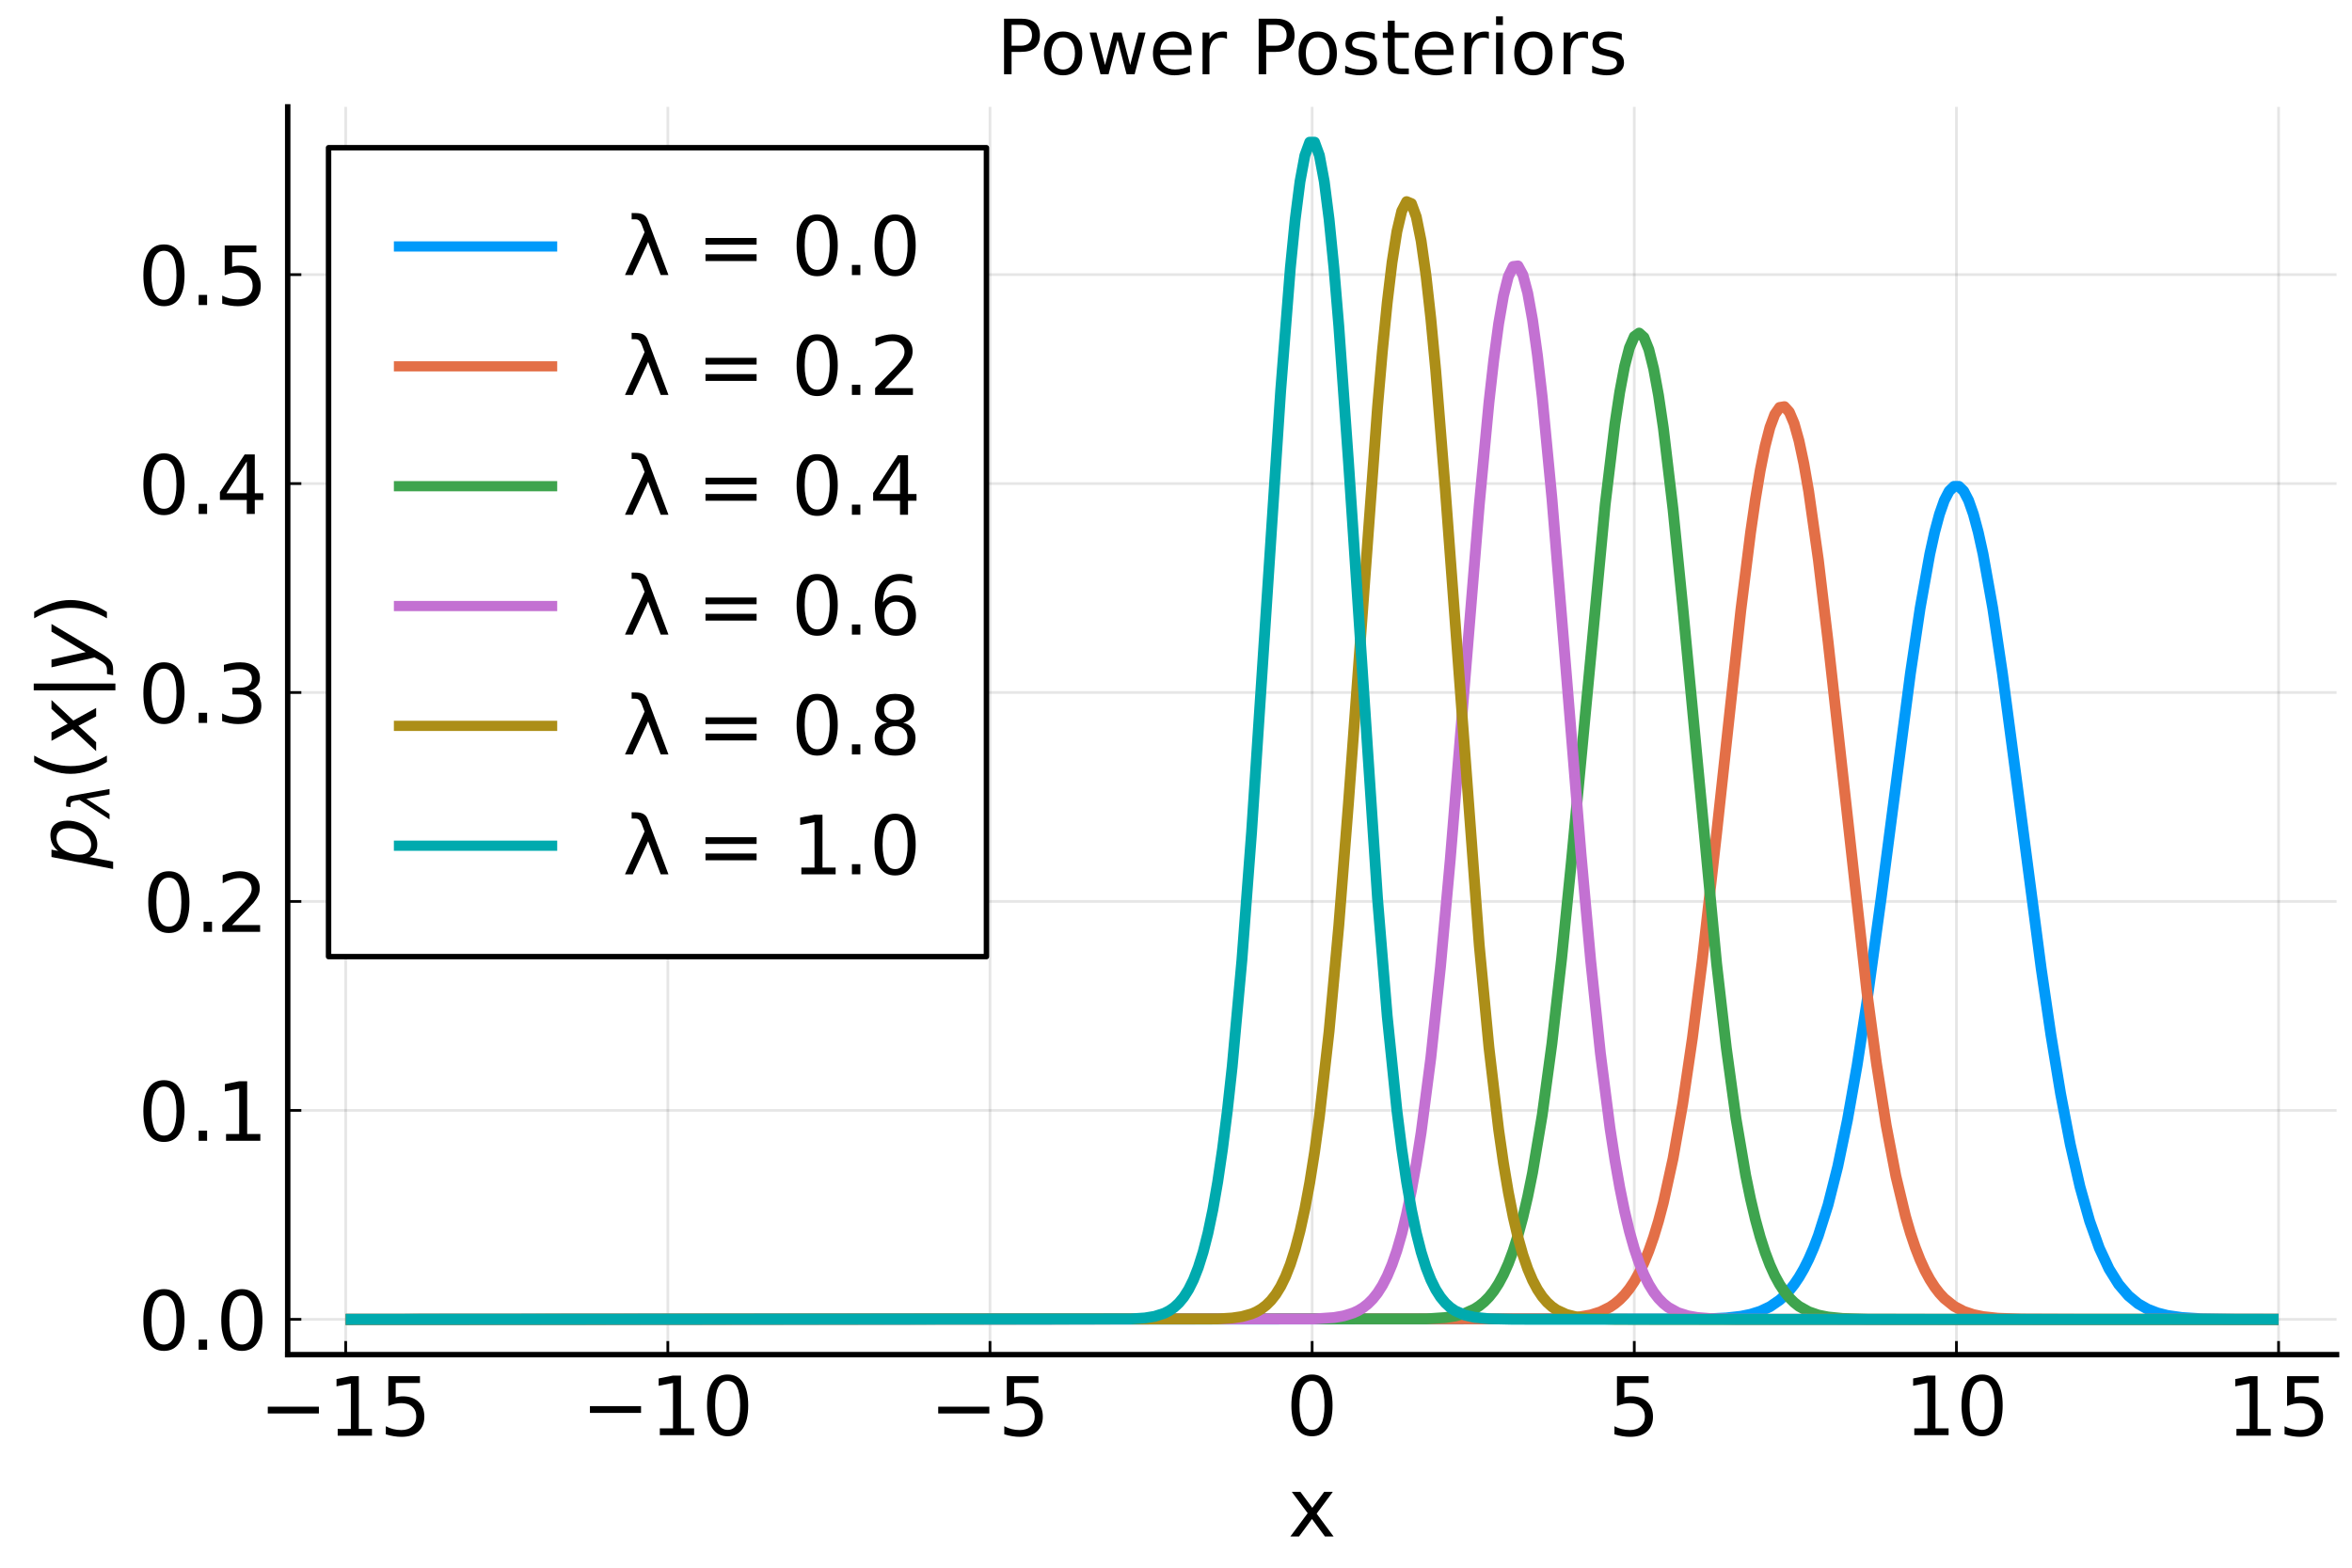<?xml version="1.0" encoding="utf-8" standalone="no"?>
<!DOCTYPE svg PUBLIC "-//W3C//DTD SVG 1.1//EN"
  "http://www.w3.org/Graphics/SVG/1.1/DTD/svg11.dtd">
<!-- Created with matplotlib (https://matplotlib.org/) -->
<svg height="288pt" version="1.1" viewBox="0 0 432 288" width="432pt" xmlns="http://www.w3.org/2000/svg" xmlns:xlink="http://www.w3.org/1999/xlink">
 <defs>
  <style type="text/css">*{stroke-linecap:butt;stroke-linejoin:round;}</style>
 </defs>
 <g id="figure_1">
  <g id="patch_1">
   <path d="M 0 288 
L 432 288 
L 432 0 
L 0 0 
z
" style="fill:#ffffff;"/>
  </g>
  <g id="axes_1">
   <g id="patch_2">
    <path d="M 52.845 248.865 
L 429.165 248.865 
L 429.165 19.635 
L 52.845 19.635 
z
" style="fill:#ffffff;"/>
   </g>
   <g id="matplotlib.axis_1">
    <g id="xtick_1">
     <g id="line2d_1">
      <path clip-path="url(#pf040b5a610)" d="M 63.495 248.865 
L 63.495 19.635 
" style="fill:none;stroke:#000000;stroke-linecap:square;stroke-opacity:0.1;stroke-width:0.5;"/>
     </g>
     <g id="line2d_2">
      <defs>
       <path d="M 0 0 
L 0 -2.5 
" id="m1194931501" style="stroke:#000000;stroke-width:0.5;"/>
      </defs>
      <g>
       <use style="stroke:#000000;stroke-width:0.5;" x="63.495" xlink:href="#m1194931501" y="248.865"/>
      </g>
     </g>
     <g id="text_1">
      <!-- $\mathregular{-15}$ -->
      <g transform="translate(47.595 263.763)scale(0.15 -0.15)">
       <defs>
        <path d="M 10.594 35.5 
L 73.188 35.5 
L 73.188 27.203 
L 10.594 27.203 
z
" id="DejaVuSans-8722"/>
        <path d="M 12.406 8.297 
L 28.516 8.297 
L 28.516 63.922 
L 10.984 60.406 
L 10.984 69.391 
L 28.422 72.906 
L 38.281 72.906 
L 38.281 8.297 
L 54.391 8.297 
L 54.391 0 
L 12.406 0 
z
" id="DejaVuSans-49"/>
        <path d="M 10.797 72.906 
L 49.516 72.906 
L 49.516 64.594 
L 19.828 64.594 
L 19.828 46.734 
Q 21.969 47.469 24.109 47.828 
Q 26.266 48.188 28.422 48.188 
Q 40.625 48.188 47.75 41.5 
Q 54.891 34.812 54.891 23.391 
Q 54.891 11.625 47.562 5.094 
Q 40.234 -1.422 26.906 -1.422 
Q 22.312 -1.422 17.547 -0.641 
Q 12.797 0.141 7.719 1.703 
L 7.719 11.625 
Q 12.109 9.234 16.797 8.062 
Q 21.484 6.891 26.703 6.891 
Q 35.156 6.891 40.078 11.328 
Q 45.016 15.766 45.016 23.391 
Q 45.016 31 40.078 35.438 
Q 35.156 39.891 26.703 39.891 
Q 22.75 39.891 18.812 39.016 
Q 14.891 38.141 10.797 36.281 
z
" id="DejaVuSans-53"/>
       </defs>
       <use transform="translate(0 0.094)" xlink:href="#DejaVuSans-8722"/>
       <use transform="translate(83.789 0.094)" xlink:href="#DejaVuSans-49"/>
       <use transform="translate(147.412 0.094)" xlink:href="#DejaVuSans-53"/>
      </g>
     </g>
    </g>
    <g id="xtick_2">
     <g id="line2d_3">
      <path clip-path="url(#pf040b5a610)" d="M 122.665 248.865 
L 122.665 19.635 
" style="fill:none;stroke:#000000;stroke-linecap:square;stroke-opacity:0.1;stroke-width:0.5;"/>
     </g>
     <g id="line2d_4">
      <g>
       <use style="stroke:#000000;stroke-width:0.5;" x="122.665" xlink:href="#m1194931501" y="248.865"/>
      </g>
     </g>
     <g id="text_2">
      <!-- $\mathregular{-10}$ -->
      <g transform="translate(106.765 263.763)scale(0.15 -0.15)">
       <defs>
        <path d="M 31.781 66.406 
Q 24.172 66.406 20.328 58.906 
Q 16.5 51.422 16.5 36.375 
Q 16.5 21.391 20.328 13.891 
Q 24.172 6.391 31.781 6.391 
Q 39.453 6.391 43.281 13.891 
Q 47.125 21.391 47.125 36.375 
Q 47.125 51.422 43.281 58.906 
Q 39.453 66.406 31.781 66.406 
z
M 31.781 74.219 
Q 44.047 74.219 50.516 64.516 
Q 56.984 54.828 56.984 36.375 
Q 56.984 17.969 50.516 8.266 
Q 44.047 -1.422 31.781 -1.422 
Q 19.531 -1.422 13.062 8.266 
Q 6.594 17.969 6.594 36.375 
Q 6.594 54.828 13.062 64.516 
Q 19.531 74.219 31.781 74.219 
z
" id="DejaVuSans-48"/>
       </defs>
       <use transform="translate(0 0.781)" xlink:href="#DejaVuSans-8722"/>
       <use transform="translate(83.789 0.781)" xlink:href="#DejaVuSans-49"/>
       <use transform="translate(147.412 0.781)" xlink:href="#DejaVuSans-48"/>
      </g>
     </g>
    </g>
    <g id="xtick_3">
     <g id="line2d_5">
      <path clip-path="url(#pf040b5a610)" d="M 181.835 248.865 
L 181.835 19.635 
" style="fill:none;stroke:#000000;stroke-linecap:square;stroke-opacity:0.1;stroke-width:0.5;"/>
     </g>
     <g id="line2d_6">
      <g>
       <use style="stroke:#000000;stroke-width:0.5;" x="181.835" xlink:href="#m1194931501" y="248.865"/>
      </g>
     </g>
     <g id="text_3">
      <!-- $\mathregular{-5}$ -->
      <g transform="translate(170.735 263.763)scale(0.15 -0.15)">
       <use transform="translate(0 0.094)" xlink:href="#DejaVuSans-8722"/>
       <use transform="translate(83.789 0.094)" xlink:href="#DejaVuSans-53"/>
      </g>
     </g>
    </g>
    <g id="xtick_4">
     <g id="line2d_7">
      <path clip-path="url(#pf040b5a610)" d="M 241.005 248.865 
L 241.005 19.635 
" style="fill:none;stroke:#000000;stroke-linecap:square;stroke-opacity:0.1;stroke-width:0.5;"/>
     </g>
     <g id="line2d_8">
      <g>
       <use style="stroke:#000000;stroke-width:0.5;" x="241.005" xlink:href="#m1194931501" y="248.865"/>
      </g>
     </g>
     <g id="text_4">
      <!-- $\mathregular{0}$ -->
      <g transform="translate(236.205 263.763)scale(0.15 -0.15)">
       <use transform="translate(0 0.781)" xlink:href="#DejaVuSans-48"/>
      </g>
     </g>
    </g>
    <g id="xtick_5">
     <g id="line2d_9">
      <path clip-path="url(#pf040b5a610)" d="M 300.175 248.865 
L 300.175 19.635 
" style="fill:none;stroke:#000000;stroke-linecap:square;stroke-opacity:0.1;stroke-width:0.5;"/>
     </g>
     <g id="line2d_10">
      <g>
       <use style="stroke:#000000;stroke-width:0.5;" x="300.175" xlink:href="#m1194931501" y="248.865"/>
      </g>
     </g>
     <g id="text_5">
      <!-- $\mathregular{5}$ -->
      <g transform="translate(295.375 263.763)scale(0.15 -0.15)">
       <use transform="translate(0 0.094)" xlink:href="#DejaVuSans-53"/>
      </g>
     </g>
    </g>
    <g id="xtick_6">
     <g id="line2d_11">
      <path clip-path="url(#pf040b5a610)" d="M 359.345 248.865 
L 359.345 19.635 
" style="fill:none;stroke:#000000;stroke-linecap:square;stroke-opacity:0.1;stroke-width:0.5;"/>
     </g>
     <g id="line2d_12">
      <g>
       <use style="stroke:#000000;stroke-width:0.5;" x="359.345" xlink:href="#m1194931501" y="248.865"/>
      </g>
     </g>
     <g id="text_6">
      <!-- $\mathregular{10}$ -->
      <g transform="translate(349.745 263.763)scale(0.15 -0.15)">
       <use transform="translate(0 0.781)" xlink:href="#DejaVuSans-49"/>
       <use transform="translate(63.623 0.781)" xlink:href="#DejaVuSans-48"/>
      </g>
     </g>
    </g>
    <g id="xtick_7">
     <g id="line2d_13">
      <path clip-path="url(#pf040b5a610)" d="M 418.515 248.865 
L 418.515 19.635 
" style="fill:none;stroke:#000000;stroke-linecap:square;stroke-opacity:0.1;stroke-width:0.5;"/>
     </g>
     <g id="line2d_14">
      <g>
       <use style="stroke:#000000;stroke-width:0.5;" x="418.515" xlink:href="#m1194931501" y="248.865"/>
      </g>
     </g>
     <g id="text_7">
      <!-- $\mathregular{15}$ -->
      <g transform="translate(408.915 263.763)scale(0.15 -0.15)">
       <use transform="translate(0 0.094)" xlink:href="#DejaVuSans-49"/>
       <use transform="translate(63.623 0.094)" xlink:href="#DejaVuSans-53"/>
      </g>
     </g>
    </g>
    <g id="text_8">
     <!-- x -->
     <g transform="translate(236.566 282.28)scale(0.15 -0.15)">
      <defs>
       <path d="M 54.891 54.688 
L 35.109 28.078 
L 55.906 0 
L 45.312 0 
L 29.391 21.484 
L 13.484 0 
L 2.875 0 
L 24.125 28.609 
L 4.688 54.688 
L 15.281 54.688 
L 29.781 35.203 
L 44.281 54.688 
z
" id="DejaVuSans-120"/>
      </defs>
      <use xlink:href="#DejaVuSans-120"/>
     </g>
    </g>
   </g>
   <g id="matplotlib.axis_2">
    <g id="ytick_1">
     <g id="line2d_15">
      <path clip-path="url(#pf040b5a610)" d="M 52.845 242.378 
L 429.165 242.378 
" style="fill:none;stroke:#000000;stroke-linecap:square;stroke-opacity:0.1;stroke-width:0.5;"/>
     </g>
     <g id="line2d_16">
      <defs>
       <path d="M 0 0 
L 2.5 0 
" id="m3ae319bf63" style="stroke:#000000;stroke-width:0.5;"/>
      </defs>
      <g>
       <use style="stroke:#000000;stroke-width:0.5;" x="52.845" xlink:href="#m3ae319bf63" y="242.378"/>
      </g>
     </g>
     <g id="text_9">
      <!-- $\mathregular{0.0}$ -->
      <g transform="translate(25.345 248.077)scale(0.15 -0.15)">
       <defs>
        <path d="M 10.688 12.406 
L 21 12.406 
L 21 0 
L 10.688 0 
z
" id="DejaVuSans-46"/>
       </defs>
       <use transform="translate(0 0.781)" xlink:href="#DejaVuSans-48"/>
       <use transform="translate(63.623 0.781)" xlink:href="#DejaVuSans-46"/>
       <use transform="translate(95.41 0.781)" xlink:href="#DejaVuSans-48"/>
      </g>
     </g>
    </g>
    <g id="ytick_2">
     <g id="line2d_17">
      <path clip-path="url(#pf040b5a610)" d="M 52.845 203.993 
L 429.165 203.993 
" style="fill:none;stroke:#000000;stroke-linecap:square;stroke-opacity:0.1;stroke-width:0.5;"/>
     </g>
     <g id="line2d_18">
      <g>
       <use style="stroke:#000000;stroke-width:0.5;" x="52.845" xlink:href="#m3ae319bf63" y="203.993"/>
      </g>
     </g>
     <g id="text_10">
      <!-- $\mathregular{0.1}$ -->
      <g transform="translate(25.345 209.692)scale(0.15 -0.15)">
       <use transform="translate(0 0.781)" xlink:href="#DejaVuSans-48"/>
       <use transform="translate(63.623 0.781)" xlink:href="#DejaVuSans-46"/>
       <use transform="translate(95.41 0.781)" xlink:href="#DejaVuSans-49"/>
      </g>
     </g>
    </g>
    <g id="ytick_3">
     <g id="line2d_19">
      <path clip-path="url(#pf040b5a610)" d="M 52.845 165.609 
L 429.165 165.609 
" style="fill:none;stroke:#000000;stroke-linecap:square;stroke-opacity:0.1;stroke-width:0.5;"/>
     </g>
     <g id="line2d_20">
      <g>
       <use style="stroke:#000000;stroke-width:0.5;" x="52.845" xlink:href="#m3ae319bf63" y="165.609"/>
      </g>
     </g>
     <g id="text_11">
      <!-- $\mathregular{0.2}$ -->
      <g transform="translate(26.245 171.308)scale(0.15 -0.15)">
       <defs>
        <path d="M 19.188 8.297 
L 53.609 8.297 
L 53.609 0 
L 7.328 0 
L 7.328 8.297 
Q 12.938 14.109 22.625 23.891 
Q 32.328 33.688 34.812 36.531 
Q 39.547 41.844 41.422 45.531 
Q 43.312 49.219 43.312 52.781 
Q 43.312 58.594 39.234 62.25 
Q 35.156 65.922 28.609 65.922 
Q 23.969 65.922 18.812 64.312 
Q 13.672 62.703 7.812 59.422 
L 7.812 69.391 
Q 13.766 71.781 18.938 73 
Q 24.125 74.219 28.422 74.219 
Q 39.75 74.219 46.484 68.547 
Q 53.219 62.891 53.219 53.422 
Q 53.219 48.922 51.531 44.891 
Q 49.859 40.875 45.406 35.406 
Q 44.188 33.984 37.641 27.219 
Q 31.109 20.453 19.188 8.297 
z
" id="DejaVuSans-50"/>
       </defs>
       <use transform="translate(0 0.781)" xlink:href="#DejaVuSans-48"/>
       <use transform="translate(63.623 0.781)" xlink:href="#DejaVuSans-46"/>
       <use transform="translate(89.91 0.781)" xlink:href="#DejaVuSans-50"/>
      </g>
     </g>
    </g>
    <g id="ytick_4">
     <g id="line2d_21">
      <path clip-path="url(#pf040b5a610)" d="M 52.845 127.224 
L 429.165 127.224 
" style="fill:none;stroke:#000000;stroke-linecap:square;stroke-opacity:0.1;stroke-width:0.5;"/>
     </g>
     <g id="line2d_22">
      <g>
       <use style="stroke:#000000;stroke-width:0.5;" x="52.845" xlink:href="#m3ae319bf63" y="127.224"/>
      </g>
     </g>
     <g id="text_12">
      <!-- $\mathregular{0.3}$ -->
      <g transform="translate(25.345 132.923)scale(0.15 -0.15)">
       <defs>
        <path d="M 40.578 39.312 
Q 47.656 37.797 51.625 33 
Q 55.609 28.219 55.609 21.188 
Q 55.609 10.406 48.188 4.484 
Q 40.766 -1.422 27.094 -1.422 
Q 22.516 -1.422 17.656 -0.516 
Q 12.797 0.391 7.625 2.203 
L 7.625 11.719 
Q 11.719 9.328 16.594 8.109 
Q 21.484 6.891 26.812 6.891 
Q 36.078 6.891 40.938 10.547 
Q 45.797 14.203 45.797 21.188 
Q 45.797 27.641 41.281 31.266 
Q 36.766 34.906 28.719 34.906 
L 20.219 34.906 
L 20.219 43.016 
L 29.109 43.016 
Q 36.375 43.016 40.234 45.922 
Q 44.094 48.828 44.094 54.297 
Q 44.094 59.906 40.109 62.906 
Q 36.141 65.922 28.719 65.922 
Q 24.656 65.922 20.016 65.031 
Q 15.375 64.156 9.812 62.312 
L 9.812 71.094 
Q 15.438 72.656 20.344 73.438 
Q 25.25 74.219 29.594 74.219 
Q 40.828 74.219 47.359 69.109 
Q 53.906 64.016 53.906 55.328 
Q 53.906 49.266 50.438 45.094 
Q 46.969 40.922 40.578 39.312 
z
" id="DejaVuSans-51"/>
       </defs>
       <use transform="translate(0 0.781)" xlink:href="#DejaVuSans-48"/>
       <use transform="translate(63.623 0.781)" xlink:href="#DejaVuSans-46"/>
       <use transform="translate(95.41 0.781)" xlink:href="#DejaVuSans-51"/>
      </g>
     </g>
    </g>
    <g id="ytick_5">
     <g id="line2d_23">
      <path clip-path="url(#pf040b5a610)" d="M 52.845 88.84 
L 429.165 88.84 
" style="fill:none;stroke:#000000;stroke-linecap:square;stroke-opacity:0.1;stroke-width:0.5;"/>
     </g>
     <g id="line2d_24">
      <g>
       <use style="stroke:#000000;stroke-width:0.5;" x="52.845" xlink:href="#m3ae319bf63" y="88.84"/>
      </g>
     </g>
     <g id="text_13">
      <!-- $\mathregular{0.4}$ -->
      <g transform="translate(25.345 94.539)scale(0.15 -0.15)">
       <defs>
        <path d="M 37.797 64.312 
L 12.891 25.391 
L 37.797 25.391 
z
M 35.203 72.906 
L 47.609 72.906 
L 47.609 25.391 
L 58.016 25.391 
L 58.016 17.188 
L 47.609 17.188 
L 47.609 0 
L 37.797 0 
L 37.797 17.188 
L 4.891 17.188 
L 4.891 26.703 
z
" id="DejaVuSans-52"/>
       </defs>
       <use transform="translate(0 0.781)" xlink:href="#DejaVuSans-48"/>
       <use transform="translate(63.623 0.781)" xlink:href="#DejaVuSans-46"/>
       <use transform="translate(95.41 0.781)" xlink:href="#DejaVuSans-52"/>
      </g>
     </g>
    </g>
    <g id="ytick_6">
     <g id="line2d_25">
      <path clip-path="url(#pf040b5a610)" d="M 52.845 50.455 
L 429.165 50.455 
" style="fill:none;stroke:#000000;stroke-linecap:square;stroke-opacity:0.1;stroke-width:0.5;"/>
     </g>
     <g id="line2d_26">
      <g>
       <use style="stroke:#000000;stroke-width:0.5;" x="52.845" xlink:href="#m3ae319bf63" y="50.455"/>
      </g>
     </g>
     <g id="text_14">
      <!-- $\mathregular{0.5}$ -->
      <g transform="translate(25.345 56.154)scale(0.15 -0.15)">
       <use transform="translate(0 0.781)" xlink:href="#DejaVuSans-48"/>
       <use transform="translate(63.623 0.781)" xlink:href="#DejaVuSans-46"/>
       <use transform="translate(95.41 0.781)" xlink:href="#DejaVuSans-53"/>
      </g>
     </g>
    </g>
    <g id="text_15">
     <!-- $p_\lambda(x|y)$ -->
     <g transform="translate(17.745 159.6)rotate(-90)scale(0.15 -0.15)">
      <defs>
       <path d="M 49.609 33.688 
Q 49.609 40.875 46.484 44.672 
Q 43.359 48.484 37.5 48.484 
Q 33.5 48.484 29.859 46.438 
Q 26.219 44.391 23.391 40.484 
Q 20.609 36.625 18.938 31.156 
Q 17.281 25.688 17.281 20.312 
Q 17.281 13.484 20.406 9.797 
Q 23.531 6.109 29.297 6.109 
Q 33.547 6.109 37.188 8.109 
Q 40.828 10.109 43.406 13.922 
Q 46.188 17.922 47.891 23.344 
Q 49.609 28.766 49.609 33.688 
z
M 21.781 46.391 
Q 25.391 51.125 30.297 53.562 
Q 35.203 56 41.219 56 
Q 49.609 56 54.25 50.5 
Q 58.891 45.016 58.891 35.109 
Q 58.891 27 56 19.656 
Q 53.125 12.312 47.703 6.5 
Q 44.094 2.641 39.547 0.609 
Q 35.016 -1.422 29.984 -1.422 
Q 24.172 -1.422 20.219 1 
Q 16.266 3.422 14.312 8.203 
L 8.688 -20.797 
L -0.297 -20.797 
L 14.406 54.688 
L 23.391 54.688 
z
" id="DejaVuSans-Oblique-112"/>
       <path d="M 36.719 67.438 
L 48.828 0 
L 39.312 0 
L 31.844 40.438 
L 5.125 0 
L -4.391 0 
L 29.734 52.438 
L 28.031 62.109 
Q 26.953 68.266 21.734 68.266 
L 17.047 68.266 
L 18.5 75.984 
L 24.219 75.875 
Q 35.203 75.734 36.719 67.438 
z
" id="DejaVuSans-Oblique-955"/>
       <path d="M 31 75.875 
Q 24.469 64.656 21.281 53.656 
Q 18.109 42.672 18.109 31.391 
Q 18.109 20.125 21.312 9.062 
Q 24.516 -2 31 -13.188 
L 23.188 -13.188 
Q 15.875 -1.703 12.234 9.375 
Q 8.594 20.453 8.594 31.391 
Q 8.594 42.281 12.203 53.312 
Q 15.828 64.359 23.188 75.875 
z
" id="DejaVuSans-40"/>
       <path d="M 60.016 54.688 
L 34.906 27.875 
L 50.297 0 
L 39.984 0 
L 28.422 21.688 
L 8.297 0 
L -2.594 0 
L 24.312 28.812 
L 10.016 54.688 
L 20.312 54.688 
L 30.812 34.906 
L 49.125 54.688 
z
" id="DejaVuSans-Oblique-120"/>
       <path d="M 21 76.422 
L 21 -23.578 
L 12.703 -23.578 
L 12.703 76.422 
z
" id="DejaVuSans-124"/>
       <path d="M 24.812 -5.078 
Q 18.562 -15.578 14.625 -18.188 
Q 10.688 -20.797 4.594 -20.797 
L -2.484 -20.797 
L -0.984 -13.281 
L 4.203 -13.281 
Q 7.953 -13.281 10.594 -11.234 
Q 13.234 -9.188 16.5 -3.219 
L 19.281 2 
L 7.172 54.688 
L 16.703 54.688 
L 25.781 12.797 
L 50.875 54.688 
L 60.297 54.688 
z
" id="DejaVuSans-Oblique-121"/>
       <path d="M 8.016 75.875 
L 15.828 75.875 
Q 23.141 64.359 26.781 53.312 
Q 30.422 42.281 30.422 31.391 
Q 30.422 20.453 26.781 9.375 
Q 23.141 -1.703 15.828 -13.188 
L 8.016 -13.188 
Q 14.5 -2 17.703 9.062 
Q 20.906 20.125 20.906 31.391 
Q 20.906 42.672 17.703 53.656 
Q 14.5 64.656 8.016 75.875 
z
" id="DejaVuSans-41"/>
      </defs>
      <use transform="translate(0 0.578)" xlink:href="#DejaVuSans-Oblique-112"/>
      <use transform="translate(63.477 -15.828)scale(0.7)" xlink:href="#DejaVuSans-Oblique-955"/>
      <use transform="translate(107.637 0.578)" xlink:href="#DejaVuSans-40"/>
      <use transform="translate(146.65 0.578)" xlink:href="#DejaVuSans-Oblique-120"/>
      <use transform="translate(205.83 0.578)" xlink:href="#DejaVuSans-124"/>
      <use transform="translate(239.521 0.578)" xlink:href="#DejaVuSans-Oblique-121"/>
      <use transform="translate(298.701 0.578)" xlink:href="#DejaVuSans-41"/>
     </g>
    </g>
   </g>
   <g id="line2d_27">
    <path clip-path="url(#pf040b5a610)" d="M 63.495 242.378 
L 313.522 242.293 
L 317.081 242.117 
L 319.75 241.81 
L 321.53 241.449 
L 323.309 240.893 
L 325.089 240.058 
L 326.868 238.833 
L 327.758 238.033 
L 328.648 237.082 
L 329.537 235.96 
L 330.427 234.643 
L 331.317 233.109 
L 332.207 231.334 
L 333.097 229.293 
L 333.986 226.962 
L 335.766 221.34 
L 337.545 214.31 
L 339.325 205.768 
L 341.105 195.693 
L 342.884 184.177 
L 345.553 164.728 
L 350.892 123.725 
L 352.672 111.756 
L 354.451 101.795 
L 355.341 97.765 
L 356.231 94.457 
L 357.12 91.927 
L 358.01 90.217 
L 358.9 89.354 
L 359.79 89.354 
L 360.68 90.217 
L 361.569 91.927 
L 362.459 94.457 
L 363.349 97.765 
L 364.239 101.795 
L 366.018 111.756 
L 367.798 123.725 
L 370.467 143.919 
L 374.916 177.943 
L 376.695 190.105 
L 378.475 200.919 
L 380.255 210.231 
L 382.034 218.009 
L 383.814 224.318 
L 385.593 229.293 
L 387.373 233.109 
L 389.152 235.96 
L 390.932 238.033 
L 392.711 239.502 
L 394.491 240.517 
L 396.27 241.2 
L 398.05 241.65 
L 400.719 242.038 
L 404.278 242.264 
L 410.507 242.364 
L 418.515 242.377 
L 418.515 242.377 
" style="fill:none;stroke:#009afa;stroke-width:2;"/>
   </g>
   <g id="line2d_28">
    <path clip-path="url(#pf040b5a610)" d="M 63.495 242.378 
L 285.939 242.273 
L 289.498 242.025 
L 292.167 241.563 
L 293.947 241.001 
L 295.726 240.115 
L 296.616 239.506 
L 297.506 238.758 
L 298.395 237.846 
L 299.285 236.742 
L 300.175 235.417 
L 301.065 233.839 
L 301.955 231.973 
L 302.844 229.785 
L 303.734 227.241 
L 304.624 224.305 
L 305.514 220.946 
L 307.293 212.846 
L 309.073 202.773 
L 310.852 190.688 
L 312.632 176.72 
L 315.301 153.045 
L 319.75 112.074 
L 321.53 97.862 
L 322.419 91.727 
L 323.309 86.392 
L 324.199 81.96 
L 325.089 78.518 
L 325.978 76.134 
L 326.868 74.855 
L 327.758 74.708 
L 328.648 75.695 
L 329.537 77.797 
L 330.427 80.971 
L 331.317 85.154 
L 332.207 90.264 
L 333.986 102.86 
L 335.766 117.838 
L 342.884 182.098 
L 344.664 195.397 
L 346.443 206.741 
L 348.223 216.07 
L 350.002 223.477 
L 350.892 226.519 
L 351.782 229.162 
L 352.672 231.439 
L 353.561 233.384 
L 354.451 235.034 
L 355.341 236.422 
L 356.231 237.58 
L 357.12 238.539 
L 358.9 239.969 
L 360.68 240.907 
L 362.459 241.504 
L 364.239 241.873 
L 366.908 242.167 
L 371.357 242.335 
L 382.034 242.377 
L 418.515 242.378 
L 418.515 242.378 
" style="fill:none;stroke:#e36f47;stroke-width:2;"/>
   </g>
   <g id="patch_3">
    <path d="M 52.845 248.865 
L 52.845 19.635 
" style="fill:none;stroke:#000000;stroke-linecap:square;stroke-linejoin:miter;"/>
   </g>
   <g id="patch_4">
    <path d="M 52.845 248.865 
L 429.165 248.865 
" style="fill:none;stroke:#000000;stroke-linecap:square;stroke-linejoin:miter;"/>
   </g>
   <g id="line2d_29">
    <path clip-path="url(#pf040b5a610)" d="M 63.495 242.378 
L 261.915 242.291 
L 265.474 242.049 
L 267.253 241.77 
L 269.033 241.287 
L 270.812 240.481 
L 271.702 239.906 
L 272.592 239.183 
L 273.482 238.28 
L 274.372 237.163 
L 275.261 235.795 
L 276.151 234.133 
L 277.041 232.133 
L 277.931 229.748 
L 278.82 226.93 
L 279.71 223.633 
L 280.6 219.812 
L 281.49 215.425 
L 283.269 204.831 
L 285.049 191.702 
L 286.828 176.114 
L 288.608 158.431 
L 294.836 92.659 
L 296.616 77.89 
L 297.506 72.003 
L 298.395 67.296 
L 299.285 63.877 
L 300.175 61.826 
L 301.065 61.192 
L 301.955 61.988 
L 302.844 64.197 
L 303.734 67.766 
L 304.624 72.613 
L 305.514 78.626 
L 307.293 93.597 
L 309.073 111.41 
L 315.301 177.059 
L 317.081 192.514 
L 318.86 205.499 
L 320.64 215.952 
L 321.53 220.273 
L 322.419 224.032 
L 323.309 227.273 
L 324.199 230.039 
L 325.089 232.378 
L 325.978 234.337 
L 326.868 235.964 
L 327.758 237.302 
L 328.648 238.392 
L 329.537 239.273 
L 330.427 239.978 
L 332.207 240.978 
L 333.986 241.587 
L 335.766 241.945 
L 338.435 242.212 
L 342.884 242.349 
L 356.231 242.378 
L 418.515 242.378 
L 418.515 242.378 
" style="fill:none;stroke:#3ea44e;stroke-width:2;"/>
   </g>
   <g id="text_16">
    <!-- Power Posteriors -->
    <g transform="translate(183.043 13.635)scale(0.14 -0.14)">
     <defs>
      <path d="M 19.672 64.797 
L 19.672 37.406 
L 32.078 37.406 
Q 38.969 37.406 42.719 40.969 
Q 46.484 44.531 46.484 51.125 
Q 46.484 57.672 42.719 61.234 
Q 38.969 64.797 32.078 64.797 
z
M 9.812 72.906 
L 32.078 72.906 
Q 44.344 72.906 50.609 67.359 
Q 56.891 61.812 56.891 51.125 
Q 56.891 40.328 50.609 34.812 
Q 44.344 29.297 32.078 29.297 
L 19.672 29.297 
L 19.672 0 
L 9.812 0 
z
" id="DejaVuSans-80"/>
      <path d="M 30.609 48.391 
Q 23.391 48.391 19.188 42.75 
Q 14.984 37.109 14.984 27.297 
Q 14.984 17.484 19.156 11.844 
Q 23.344 6.203 30.609 6.203 
Q 37.797 6.203 41.984 11.859 
Q 46.188 17.531 46.188 27.297 
Q 46.188 37.016 41.984 42.703 
Q 37.797 48.391 30.609 48.391 
z
M 30.609 56 
Q 42.328 56 49.016 48.375 
Q 55.719 40.766 55.719 27.297 
Q 55.719 13.875 49.016 6.219 
Q 42.328 -1.422 30.609 -1.422 
Q 18.844 -1.422 12.172 6.219 
Q 5.516 13.875 5.516 27.297 
Q 5.516 40.766 12.172 48.375 
Q 18.844 56 30.609 56 
z
" id="DejaVuSans-111"/>
      <path d="M 4.203 54.688 
L 13.188 54.688 
L 24.422 12.016 
L 35.594 54.688 
L 46.188 54.688 
L 57.422 12.016 
L 68.609 54.688 
L 77.594 54.688 
L 63.281 0 
L 52.688 0 
L 40.922 44.828 
L 29.109 0 
L 18.5 0 
z
" id="DejaVuSans-119"/>
      <path d="M 56.203 29.594 
L 56.203 25.203 
L 14.891 25.203 
Q 15.484 15.922 20.484 11.062 
Q 25.484 6.203 34.422 6.203 
Q 39.594 6.203 44.453 7.469 
Q 49.312 8.734 54.109 11.281 
L 54.109 2.781 
Q 49.266 0.734 44.188 -0.344 
Q 39.109 -1.422 33.891 -1.422 
Q 20.797 -1.422 13.156 6.188 
Q 5.516 13.812 5.516 26.812 
Q 5.516 40.234 12.766 48.109 
Q 20.016 56 32.328 56 
Q 43.359 56 49.781 48.891 
Q 56.203 41.797 56.203 29.594 
z
M 47.219 32.234 
Q 47.125 39.594 43.094 43.984 
Q 39.062 48.391 32.422 48.391 
Q 24.906 48.391 20.391 44.141 
Q 15.875 39.891 15.188 32.172 
z
" id="DejaVuSans-101"/>
      <path d="M 41.109 46.297 
Q 39.594 47.172 37.812 47.578 
Q 36.031 48 33.891 48 
Q 26.266 48 22.188 43.047 
Q 18.109 38.094 18.109 28.812 
L 18.109 0 
L 9.078 0 
L 9.078 54.688 
L 18.109 54.688 
L 18.109 46.188 
Q 20.953 51.172 25.484 53.578 
Q 30.031 56 36.531 56 
Q 37.453 56 38.578 55.875 
Q 39.703 55.766 41.062 55.516 
z
" id="DejaVuSans-114"/>
      <path id="DejaVuSans-32"/>
      <path d="M 44.281 53.078 
L 44.281 44.578 
Q 40.484 46.531 36.375 47.5 
Q 32.281 48.484 27.875 48.484 
Q 21.188 48.484 17.844 46.438 
Q 14.5 44.391 14.5 40.281 
Q 14.5 37.156 16.891 35.375 
Q 19.281 33.594 26.516 31.984 
L 29.594 31.297 
Q 39.156 29.25 43.188 25.516 
Q 47.219 21.781 47.219 15.094 
Q 47.219 7.469 41.188 3.016 
Q 35.156 -1.422 24.609 -1.422 
Q 20.219 -1.422 15.453 -0.562 
Q 10.688 0.297 5.422 2 
L 5.422 11.281 
Q 10.406 8.688 15.234 7.391 
Q 20.062 6.109 24.812 6.109 
Q 31.156 6.109 34.562 8.281 
Q 37.984 10.453 37.984 14.406 
Q 37.984 18.062 35.516 20.016 
Q 33.062 21.969 24.703 23.781 
L 21.578 24.516 
Q 13.234 26.266 9.516 29.906 
Q 5.812 33.547 5.812 39.891 
Q 5.812 47.609 11.281 51.797 
Q 16.75 56 26.812 56 
Q 31.781 56 36.172 55.266 
Q 40.578 54.547 44.281 53.078 
z
" id="DejaVuSans-115"/>
      <path d="M 18.312 70.219 
L 18.312 54.688 
L 36.812 54.688 
L 36.812 47.703 
L 18.312 47.703 
L 18.312 18.016 
Q 18.312 11.328 20.141 9.422 
Q 21.969 7.516 27.594 7.516 
L 36.812 7.516 
L 36.812 0 
L 27.594 0 
Q 17.188 0 13.234 3.875 
Q 9.281 7.766 9.281 18.016 
L 9.281 47.703 
L 2.688 47.703 
L 2.688 54.688 
L 9.281 54.688 
L 9.281 70.219 
z
" id="DejaVuSans-116"/>
      <path d="M 9.422 54.688 
L 18.406 54.688 
L 18.406 0 
L 9.422 0 
z
M 9.422 75.984 
L 18.406 75.984 
L 18.406 64.594 
L 9.422 64.594 
z
" id="DejaVuSans-105"/>
     </defs>
     <use xlink:href="#DejaVuSans-80"/>
     <use x="56.678" xlink:href="#DejaVuSans-111"/>
     <use x="117.859" xlink:href="#DejaVuSans-119"/>
     <use x="199.646" xlink:href="#DejaVuSans-101"/>
     <use x="261.17" xlink:href="#DejaVuSans-114"/>
     <use x="302.283" xlink:href="#DejaVuSans-32"/>
     <use x="334.07" xlink:href="#DejaVuSans-80"/>
     <use x="390.748" xlink:href="#DejaVuSans-111"/>
     <use x="451.93" xlink:href="#DejaVuSans-115"/>
     <use x="504.029" xlink:href="#DejaVuSans-116"/>
     <use x="543.238" xlink:href="#DejaVuSans-101"/>
     <use x="604.762" xlink:href="#DejaVuSans-114"/>
     <use x="645.875" xlink:href="#DejaVuSans-105"/>
     <use x="673.658" xlink:href="#DejaVuSans-111"/>
     <use x="734.84" xlink:href="#DejaVuSans-114"/>
     <use x="775.953" xlink:href="#DejaVuSans-115"/>
    </g>
   </g>
   <g id="line2d_30">
    <path clip-path="url(#pf040b5a610)" d="M 63.495 242.378 
L 241.45 242.299 
L 245.009 242.049 
L 246.789 241.741 
L 248.568 241.189 
L 249.458 240.774 
L 250.348 240.235 
L 251.237 239.54 
L 252.127 238.653 
L 253.017 237.533 
L 253.907 236.134 
L 254.797 234.403 
L 255.686 232.283 
L 256.576 229.715 
L 257.466 226.636 
L 258.356 222.986 
L 259.245 218.704 
L 260.135 213.736 
L 261.025 208.038 
L 262.805 194.338 
L 264.584 177.561 
L 266.364 158.032 
L 269.033 125.382 
L 271.702 92.782 
L 273.482 73.938 
L 274.372 66.052 
L 275.261 59.459 
L 276.151 54.329 
L 277.041 50.795 
L 277.931 48.952 
L 278.82 48.85 
L 279.71 50.492 
L 280.6 53.832 
L 281.49 58.783 
L 282.38 65.214 
L 283.269 72.958 
L 285.049 91.594 
L 287.718 124.08 
L 290.387 156.822 
L 292.167 176.493 
L 293.947 193.444 
L 295.726 207.325 
L 296.616 213.11 
L 297.506 218.161 
L 298.395 222.52 
L 299.285 226.241 
L 300.175 229.383 
L 301.065 232.008 
L 301.955 234.177 
L 302.844 235.95 
L 303.734 237.386 
L 304.624 238.535 
L 305.514 239.447 
L 306.403 240.162 
L 308.183 241.146 
L 309.962 241.717 
L 311.742 242.036 
L 314.411 242.259 
L 318.86 242.361 
L 338.435 242.378 
L 418.515 242.378 
L 418.515 242.378 
" style="fill:none;stroke:#c371d2;stroke-width:2;"/>
   </g>
   <g id="line2d_31">
    <path clip-path="url(#pf040b5a610)" d="M 63.495 242.378 
L 223.655 242.299 
L 226.324 242.128 
L 228.103 241.866 
L 229.883 241.369 
L 230.773 240.984 
L 231.662 240.47 
L 232.552 239.794 
L 233.442 238.913 
L 234.332 237.779 
L 235.222 236.335 
L 236.111 234.519 
L 237.001 232.26 
L 237.891 229.484 
L 238.781 226.113 
L 239.67 222.068 
L 240.56 217.273 
L 241.45 211.661 
L 242.34 205.175 
L 244.119 189.446 
L 245.899 170.071 
L 247.678 147.544 
L 253.017 74.782 
L 253.907 64.545 
L 254.797 55.593 
L 255.686 48.177 
L 256.576 42.51 
L 257.466 38.761 
L 258.356 37.041 
L 259.245 37.403 
L 260.135 39.836 
L 261.025 44.267 
L 261.915 50.562 
L 262.805 58.538 
L 263.694 67.966 
L 265.474 90.116 
L 271.702 173.681 
L 273.482 192.443 
L 275.261 207.528 
L 276.151 213.705 
L 277.041 219.027 
L 277.931 223.553 
L 278.82 227.355 
L 279.71 230.511 
L 280.6 233.099 
L 281.49 235.196 
L 282.38 236.875 
L 283.269 238.204 
L 284.159 239.244 
L 285.049 240.049 
L 285.939 240.665 
L 287.718 241.479 
L 289.498 241.925 
L 292.167 242.228 
L 296.616 242.358 
L 312.632 242.378 
L 418.515 242.378 
L 418.515 242.378 
" style="fill:none;stroke:#ac8e18;stroke-width:2;"/>
   </g>
   <g id="line2d_32">
    <path clip-path="url(#pf040b5a610)" d="M 63.495 242.378 
L 207.639 242.301 
L 210.308 242.119 
L 212.087 241.825 
L 213.867 241.251 
L 214.757 240.797 
L 215.647 240.183 
L 216.536 239.366 
L 217.426 238.29 
L 218.316 236.894 
L 219.206 235.102 
L 220.095 232.834 
L 220.985 230 
L 221.875 226.504 
L 222.765 222.25 
L 223.655 217.143 
L 224.544 211.095 
L 225.434 204.035 
L 226.324 195.909 
L 228.103 176.402 
L 229.883 152.849 
L 232.552 112.36 
L 235.222 71.828 
L 237.001 49.242 
L 237.891 40.306 
L 238.781 33.335 
L 239.67 28.554 
L 240.56 26.122 
L 241.45 26.122 
L 242.34 28.554 
L 243.23 33.335 
L 244.119 40.306 
L 245.009 49.242 
L 245.899 59.857 
L 247.678 84.806 
L 253.017 165.087 
L 254.797 186.694 
L 256.576 204.035 
L 257.466 211.095 
L 258.356 217.143 
L 259.245 222.25 
L 260.135 226.504 
L 261.025 230 
L 261.915 232.834 
L 262.805 235.102 
L 263.694 236.894 
L 264.584 238.29 
L 265.474 239.366 
L 266.364 240.183 
L 267.253 240.797 
L 269.033 241.584 
L 270.812 241.997 
L 273.482 242.262 
L 277.931 242.365 
L 300.175 242.378 
L 418.515 242.378 
L 418.515 242.378 
" style="fill:none;stroke:#00aaae;stroke-width:2;"/>
   </g>
   <g id="legend_1">
    <g id="patch_5">
     <path d="M 60.345 175.738 
L 181.182 175.738 
L 181.182 27.135 
L 60.345 27.135 
z
" style="fill:#ffffff;stroke:#000000;stroke-linejoin:miter;"/>
    </g>
    <g id="line2d_33">
     <path d="M 72.345 45.282 
L 102.345 45.282 
" style="fill:none;stroke:#009afa;stroke-linejoin:miter;stroke-width:1.875;"/>
    </g>
    <g id="line2d_34"/>
    <g id="text_17">
     <!-- λ = 0.0 -->
     <g transform="translate(114.345 50.532)scale(0.15 -0.15)">
      <defs>
       <path d="M 30.953 67.438 
L 56.203 0 
L 46.688 0 
L 31.344 40.438 
L 12.5 0 
L 2.984 0 
L 26.953 52.438 
L 23.344 62.109 
Q 21.047 68.266 15.828 68.266 
L 11.141 68.266 
L 11.141 75.984 
L 16.844 75.875 
Q 27.875 75.734 30.953 67.438 
z
" id="DejaVuSans-955"/>
       <path d="M 10.594 45.406 
L 73.188 45.406 
L 73.188 37.203 
L 10.594 37.203 
z
M 10.594 25.484 
L 73.188 25.484 
L 73.188 17.188 
L 10.594 17.188 
z
" id="DejaVuSans-61"/>
      </defs>
      <use xlink:href="#DejaVuSans-955"/>
      <use x="59.18" xlink:href="#DejaVuSans-32"/>
      <use x="90.967" xlink:href="#DejaVuSans-61"/>
      <use x="174.756" xlink:href="#DejaVuSans-32"/>
      <use x="206.543" xlink:href="#DejaVuSans-48"/>
      <use x="270.166" xlink:href="#DejaVuSans-46"/>
      <use x="301.953" xlink:href="#DejaVuSans-48"/>
     </g>
    </g>
    <g id="line2d_35">
     <path d="M 72.345 67.299 
L 102.345 67.299 
" style="fill:none;stroke:#e36f47;stroke-linejoin:miter;stroke-width:1.875;"/>
    </g>
    <g id="line2d_36"/>
    <g id="text_18">
     <!-- λ = 0.2 -->
     <g transform="translate(114.345 72.549)scale(0.15 -0.15)">
      <use xlink:href="#DejaVuSans-955"/>
      <use x="59.18" xlink:href="#DejaVuSans-32"/>
      <use x="90.967" xlink:href="#DejaVuSans-61"/>
      <use x="174.756" xlink:href="#DejaVuSans-32"/>
      <use x="206.543" xlink:href="#DejaVuSans-48"/>
      <use x="270.166" xlink:href="#DejaVuSans-46"/>
      <use x="301.953" xlink:href="#DejaVuSans-50"/>
     </g>
    </g>
    <g id="line2d_37">
     <path d="M 72.345 89.317 
L 102.345 89.317 
" style="fill:none;stroke:#3ea44e;stroke-linejoin:miter;stroke-width:1.875;"/>
    </g>
    <g id="line2d_38"/>
    <g id="text_19">
     <!-- λ = 0.4 -->
     <g transform="translate(114.345 94.567)scale(0.15 -0.15)">
      <use xlink:href="#DejaVuSans-955"/>
      <use x="59.18" xlink:href="#DejaVuSans-32"/>
      <use x="90.967" xlink:href="#DejaVuSans-61"/>
      <use x="174.756" xlink:href="#DejaVuSans-32"/>
      <use x="206.543" xlink:href="#DejaVuSans-48"/>
      <use x="270.166" xlink:href="#DejaVuSans-46"/>
      <use x="301.953" xlink:href="#DejaVuSans-52"/>
     </g>
    </g>
    <g id="line2d_39">
     <path d="M 72.345 111.334 
L 102.345 111.334 
" style="fill:none;stroke:#c371d2;stroke-linejoin:miter;stroke-width:1.875;"/>
    </g>
    <g id="line2d_40"/>
    <g id="text_20">
     <!-- λ = 0.6 -->
     <g transform="translate(114.345 116.584)scale(0.15 -0.15)">
      <defs>
       <path d="M 33.016 40.375 
Q 26.375 40.375 22.484 35.828 
Q 18.609 31.297 18.609 23.391 
Q 18.609 15.531 22.484 10.953 
Q 26.375 6.391 33.016 6.391 
Q 39.656 6.391 43.531 10.953 
Q 47.406 15.531 47.406 23.391 
Q 47.406 31.297 43.531 35.828 
Q 39.656 40.375 33.016 40.375 
z
M 52.594 71.297 
L 52.594 62.312 
Q 48.875 64.062 45.094 64.984 
Q 41.312 65.922 37.594 65.922 
Q 27.828 65.922 22.672 59.328 
Q 17.531 52.734 16.797 39.406 
Q 19.672 43.656 24.016 45.922 
Q 28.375 48.188 33.594 48.188 
Q 44.578 48.188 50.953 41.516 
Q 57.328 34.859 57.328 23.391 
Q 57.328 12.156 50.688 5.359 
Q 44.047 -1.422 33.016 -1.422 
Q 20.359 -1.422 13.672 8.266 
Q 6.984 17.969 6.984 36.375 
Q 6.984 53.656 15.188 63.938 
Q 23.391 74.219 37.203 74.219 
Q 40.922 74.219 44.703 73.484 
Q 48.484 72.75 52.594 71.297 
z
" id="DejaVuSans-54"/>
      </defs>
      <use xlink:href="#DejaVuSans-955"/>
      <use x="59.18" xlink:href="#DejaVuSans-32"/>
      <use x="90.967" xlink:href="#DejaVuSans-61"/>
      <use x="174.756" xlink:href="#DejaVuSans-32"/>
      <use x="206.543" xlink:href="#DejaVuSans-48"/>
      <use x="270.166" xlink:href="#DejaVuSans-46"/>
      <use x="301.953" xlink:href="#DejaVuSans-54"/>
     </g>
    </g>
    <g id="line2d_41">
     <path d="M 72.345 133.351 
L 102.345 133.351 
" style="fill:none;stroke:#ac8e18;stroke-linejoin:miter;stroke-width:1.875;"/>
    </g>
    <g id="line2d_42"/>
    <g id="text_21">
     <!-- λ = 0.8 -->
     <g transform="translate(114.345 138.601)scale(0.15 -0.15)">
      <defs>
       <path d="M 31.781 34.625 
Q 24.75 34.625 20.719 30.859 
Q 16.703 27.094 16.703 20.516 
Q 16.703 13.922 20.719 10.156 
Q 24.75 6.391 31.781 6.391 
Q 38.812 6.391 42.859 10.172 
Q 46.922 13.969 46.922 20.516 
Q 46.922 27.094 42.891 30.859 
Q 38.875 34.625 31.781 34.625 
z
M 21.922 38.812 
Q 15.578 40.375 12.031 44.719 
Q 8.5 49.078 8.5 55.328 
Q 8.5 64.062 14.719 69.141 
Q 20.953 74.219 31.781 74.219 
Q 42.672 74.219 48.875 69.141 
Q 55.078 64.062 55.078 55.328 
Q 55.078 49.078 51.531 44.719 
Q 48 40.375 41.703 38.812 
Q 48.828 37.156 52.797 32.312 
Q 56.781 27.484 56.781 20.516 
Q 56.781 9.906 50.312 4.234 
Q 43.844 -1.422 31.781 -1.422 
Q 19.734 -1.422 13.25 4.234 
Q 6.781 9.906 6.781 20.516 
Q 6.781 27.484 10.781 32.312 
Q 14.797 37.156 21.922 38.812 
z
M 18.312 54.391 
Q 18.312 48.734 21.844 45.562 
Q 25.391 42.391 31.781 42.391 
Q 38.141 42.391 41.719 45.562 
Q 45.312 48.734 45.312 54.391 
Q 45.312 60.062 41.719 63.234 
Q 38.141 66.406 31.781 66.406 
Q 25.391 66.406 21.844 63.234 
Q 18.312 60.062 18.312 54.391 
z
" id="DejaVuSans-56"/>
      </defs>
      <use xlink:href="#DejaVuSans-955"/>
      <use x="59.18" xlink:href="#DejaVuSans-32"/>
      <use x="90.967" xlink:href="#DejaVuSans-61"/>
      <use x="174.756" xlink:href="#DejaVuSans-32"/>
      <use x="206.543" xlink:href="#DejaVuSans-48"/>
      <use x="270.166" xlink:href="#DejaVuSans-46"/>
      <use x="301.953" xlink:href="#DejaVuSans-56"/>
     </g>
    </g>
    <g id="line2d_43">
     <path d="M 72.345 155.368 
L 102.345 155.368 
" style="fill:none;stroke:#00aaae;stroke-linejoin:miter;stroke-width:1.875;"/>
    </g>
    <g id="line2d_44"/>
    <g id="text_22">
     <!-- λ = 1.0 -->
     <g transform="translate(114.345 160.618)scale(0.15 -0.15)">
      <use xlink:href="#DejaVuSans-955"/>
      <use x="59.18" xlink:href="#DejaVuSans-32"/>
      <use x="90.967" xlink:href="#DejaVuSans-61"/>
      <use x="174.756" xlink:href="#DejaVuSans-32"/>
      <use x="206.543" xlink:href="#DejaVuSans-49"/>
      <use x="270.166" xlink:href="#DejaVuSans-46"/>
      <use x="301.953" xlink:href="#DejaVuSans-48"/>
     </g>
    </g>
   </g>
  </g>
 </g>
 <defs>
  <clipPath id="pf040b5a610">
   <rect height="229.231" width="376.321" x="52.845" y="19.635"/>
  </clipPath>
 </defs>
</svg>
